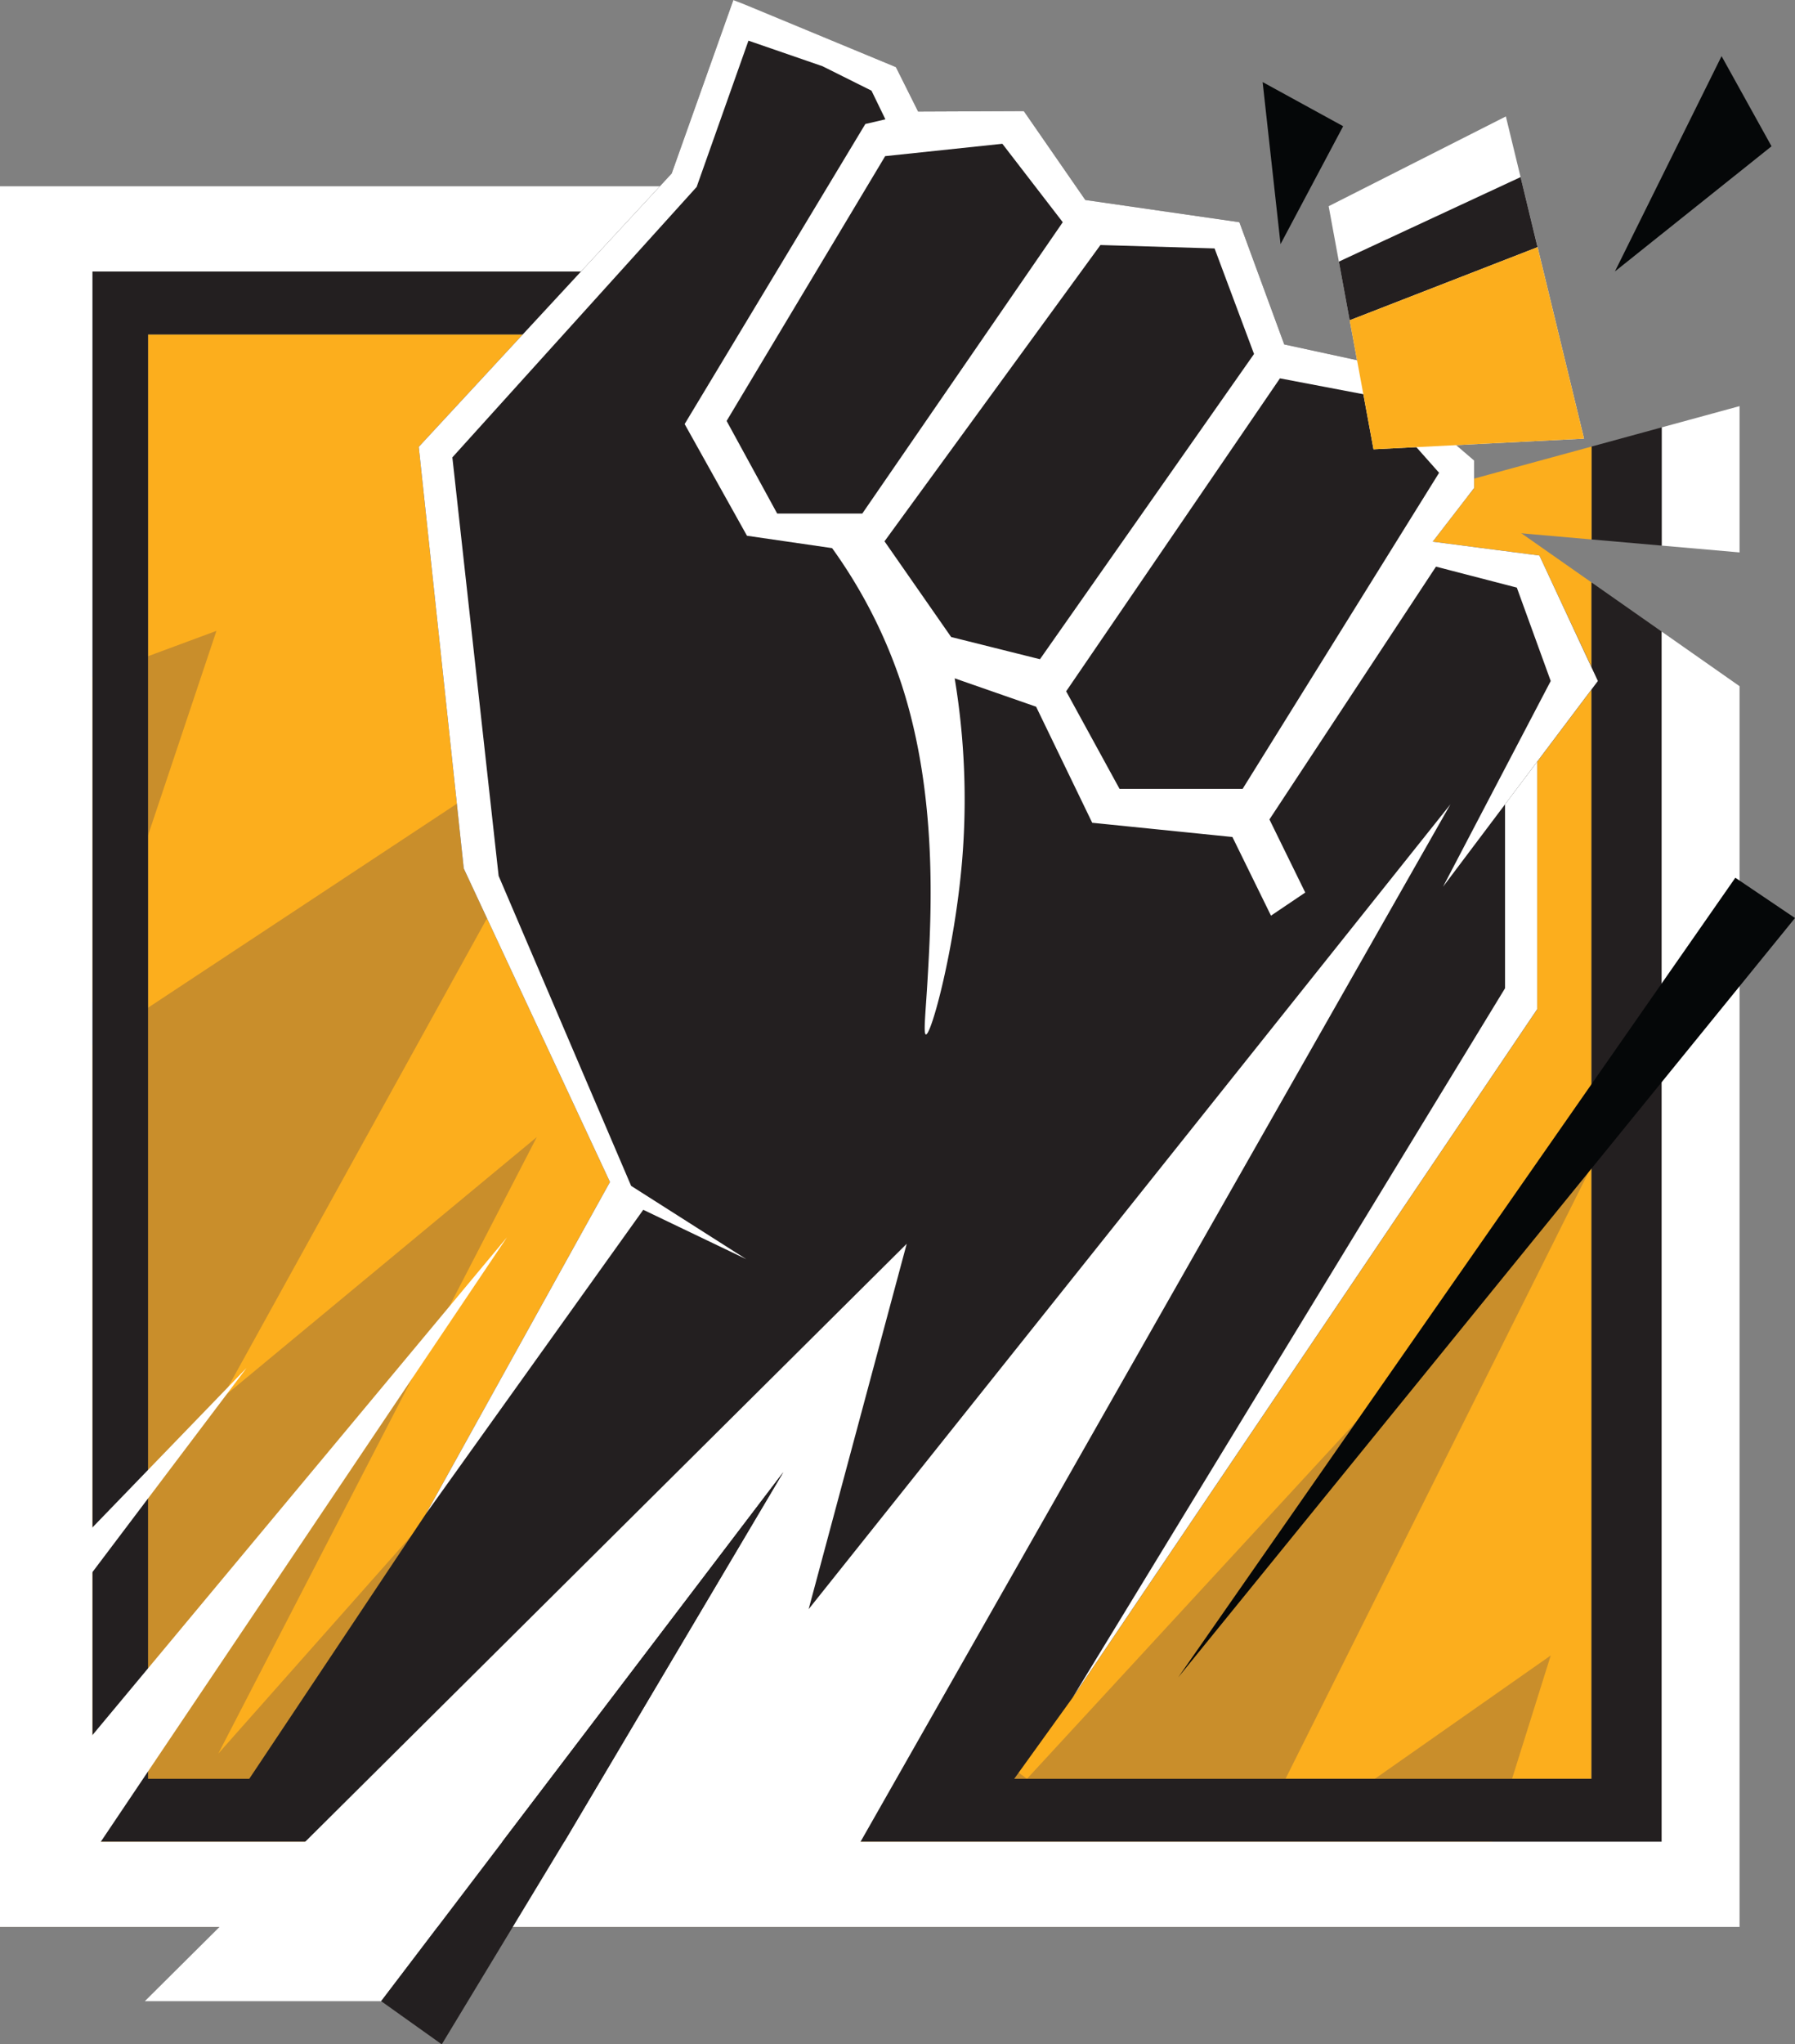 <svg id="R6-Finka" xmlns="http://www.w3.org/2000/svg" viewBox="0 0 242.49 276"><rect x="0" y="0" width="242.49" height="276" fill="#808080" stroke="none"/><title>R6-Finka-OperatorIcon</title><g id="Background"><polygon points="20 240.15 215 240.15 215 78.63 167.18 45.15 20 45.15 20 240.15" style="fill:#fcae1d"/><polygon points="0 96 29.24 85.17 10 142.65 81.59 95.39 29.99 188.75 72.52 153.51 29.49 236.75 70.49 190.5 138.74 240.15 215 157.46 171.74 244 180.24 244 209.49 223.5 197.99 260.15 0 260.15 0 96" style="fill:#c98e2b"/><polygon points="215 240.15 20 240.15 20 45.15 167.18 45.15 155.04 36.65 12.48 36.65 12.48 248.65 224.48 248.65 224.48 85.27 215 78.63 215 240.15" style="fill:#231f20"/><polygon points="224.48 85.27 224.48 248.65 12.48 248.65 12.48 36.65 155.04 36.65 138.62 25.15 0 25.15 0 260.15 235 260.15 235 92.64 224.48 85.27" style="fill:#fff"/></g><g id="Fist"><path d="M58.08,204.33,33.17,241.67H136.43l9-12.5,62.75-92.92V102.83l8.21-10.9L208.47,75l-14.41-1.87,5.6-7.25V62.17L183.84,48.63,174,46.5,167.94,30l-20.81-3-8.31-12-14.28.06-3-6L99.58,0,91.25,23.42,57.08,60.33l6.08,56.92,19.75,42.33Z" transform="translate(-0.51)" style="fill:#231f20"/><polygon points="194.94 119.71 203.32 108.59 203.32 108.59 194.94 119.71" style="fill:#fff"/><polygon points="203.32 108.59 203.32 133.42 144.91 229.17 207.66 136.25 207.66 102.83 203.32 108.59" style="fill:#fff"/><polygon points="207.66 102.83 215.86 91.94 207.66 102.83 207.66 102.83" style="fill:#fff"/><path d="M203.83,108.59l12.54-16.65L208.47,75l-14.41-1.87,5.6-7.25V62.17L183.84,48.63,174,46.5,167.94,30l-20.81-3-8.31-12-14.28.06-3-6L101.08.59,99.58,0,91.25,23.42,57.08,60.33l6.08,56.92,19.75,42.33L58.08,204.33l29.33-41L101.33,170l-15.56-9.9-17.9-41.85-6.25-56.5,33-36.51,7-19.75,10,3.45,6.62,3.3,1.88,3.87-2.71.63L93,57.25l8.42,15.08L112.92,74a67.72,67.72,0,0,1,9.42,18.5c4.84,14.93,4,30.75,3.5,39.33-.24,4.44-.63,7.77-.25,7.83.72.12,3.88-11.49,4.89-23.42a100,100,0,0,0-1-24.66l11,3.83,7.58,15.67L167,113l5.21,10.62,4.63-3.12L172,110.63,194.5,76.5l10.92,2.83L210,91.94l-14.55,27.78,8.38-11.13ZM105.5,69.33l-6.83-12.5,21.42-35.75,15.83-1.67L144.08,30,117,69.33ZM129,86,120,73.08l29.17-40,15.42.46,5.33,14.25L141,89Zm39.38,20.5H151.75l-7.21-13.17,28.88-42.25,12.25,2.33,9.25,10.42Z" transform="translate(-0.51)" style="fill:#fff"/></g><g id="FloatingPieces"><polygon points="213.99 59.22 203.43 15.72 179.49 27.84 185.55 60.66 213.99 59.22" style="fill:#fff"/><path d="M205.93,23.91,181.38,35.32l1.46,7.92,25.38-9.87Z" transform="translate(-0.51)" style="fill:#231f20"/><polygon points="182.33 43.24 207.71 33.37 213.99 59.22 185.55 60.66 182.33 43.24" style="fill:#fcae1d"/><polygon points="224.48 73.66 235 74.58 235 54.83 224.48 57.7 224.48 73.66" style="fill:#fff"/><polygon points="215 60.29 215 72.83 224.48 73.66 224.48 57.7 215 60.29" style="fill:#231f20"/><polygon points="215 60.29 199.16 64.61 199.16 65.91 197.98 67.43 204.37 71.9 215 72.83 215 60.29" style="fill:#fcae1d"/><line x1="215" y1="72.83" x2="204.37" y2="71.9" style="fill:#fcae1d"/><polygon points="170.57 11.08 181.45 17.04 172.99 32.96 170.57 11.08" style="fill:#050708"/><polyline points="232.57 7.58 218.16 36.65 239.32 19.75 232.57 7.58" style="fill:#050708"/><path d="M234.94,118.5l8.06,5.44-83.31,102.5Z" transform="translate(-0.51)" style="fill:#050708"/></g><g id="LightingBolt"><g id="LightingBolt-2" data-name="LightingBolt"><polygon points="195.94 108.59 112.99 254.38 69.41 260.15 105.82 198.75 51.49 270.17 19.57 270.17 122.49 167.92 109.24 217.25 195.94 108.59" style="fill:#fff"/><polygon points="51.49 270.17 59.68 276 76.23 248.65 105.82 198.75 51.49 270.17" style="fill:#231f20"/></g><polygon points="0.49 228.13 33.3 184.69 0.49 218.63 0.49 228.13" style="fill:#fff"/><polygon points="68.49 167.04 7.24 258.13 0.49 248.65 68.49 167.04" style="fill:#fff"/></g></svg>
